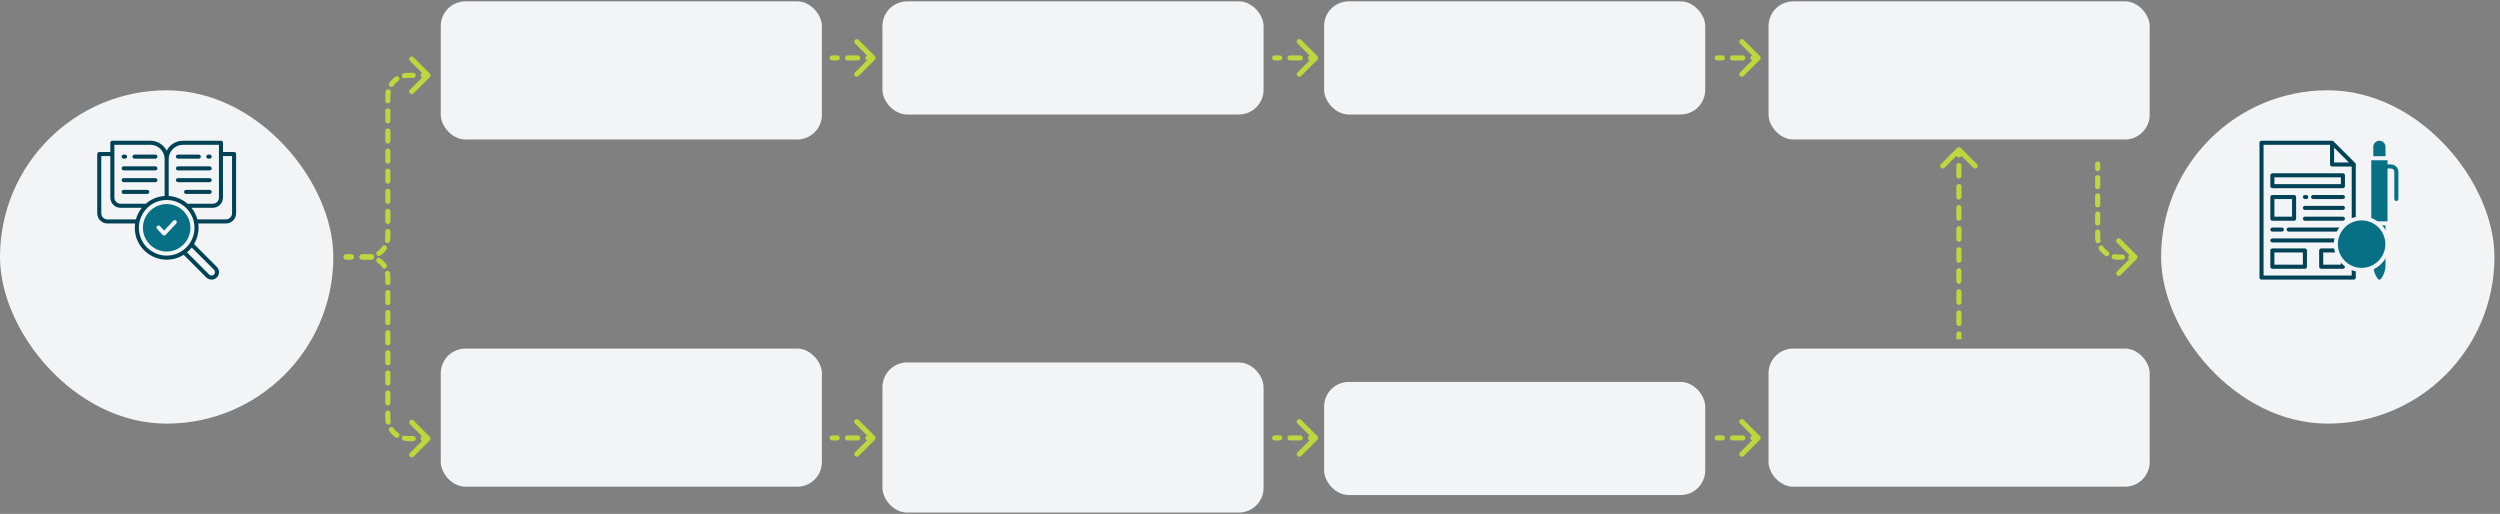 <svg width="900" height="185" viewBox="0 0 900 185" fill="none" xmlns="http://www.w3.org/2000/svg">
<rect x="0" y="0" width="900" height="185" fill="#808080" stroke="none"/>
<path d="M124.604 91.584C124.096 91.584 123.684 91.996 123.684 92.505C123.684 93.013 124.096 93.426 124.604 93.426V91.584ZM154.723 27.775C155.083 27.415 155.083 26.832 154.723 26.472L148.863 20.612C148.503 20.252 147.92 20.252 147.561 20.612C147.201 20.972 147.201 21.555 147.561 21.914L152.77 27.123L147.561 32.333C147.201 32.692 147.201 33.275 147.561 33.635C147.92 33.995 148.503 33.995 148.863 33.635L154.723 27.775ZM126.519 93.426C127.027 93.426 127.439 93.013 127.439 92.505C127.439 91.996 127.027 91.584 126.519 91.584V93.426ZM130.347 91.584C129.838 91.584 129.426 91.996 129.426 92.505C129.426 93.013 129.838 93.426 130.347 93.426V91.584ZM133.877 93.268C134.376 93.169 134.7 92.685 134.602 92.186C134.503 91.687 134.018 91.362 133.52 91.461L133.877 93.268ZM135.841 90.499C135.419 90.782 135.306 91.354 135.588 91.776C135.871 92.199 136.443 92.312 136.866 92.029L135.841 90.499ZM139.152 89.743C139.435 89.321 139.322 88.749 138.899 88.466C138.476 88.183 137.904 88.296 137.621 88.719L139.152 89.743ZM138.584 86.397C138.485 86.896 138.81 87.38 139.309 87.479C139.807 87.578 140.292 87.253 140.391 86.754L138.584 86.397ZM140.548 83.329C140.548 82.82 140.136 82.408 139.627 82.408C139.119 82.408 138.707 82.82 138.707 83.329H140.548ZM138.707 79.711C138.707 80.22 139.119 80.632 139.627 80.632C140.136 80.632 140.548 80.22 140.548 79.711H138.707ZM140.548 76.094C140.548 75.585 140.136 75.173 139.627 75.173C139.119 75.173 138.707 75.585 138.707 76.094H140.548ZM138.707 72.476C138.707 72.985 139.119 73.397 139.627 73.397C140.136 73.397 140.548 72.985 140.548 72.476H138.707ZM140.548 68.858C140.548 68.35 140.136 67.938 139.627 67.938C139.119 67.938 138.707 68.35 138.707 68.858H140.548ZM138.707 65.241C138.707 65.749 139.119 66.162 139.627 66.162C140.136 66.162 140.548 65.749 140.548 65.241H138.707ZM140.548 61.623C140.548 61.114 140.136 60.702 139.627 60.702C139.119 60.702 138.707 61.114 138.707 61.623H140.548ZM138.707 58.005C138.707 58.514 139.119 58.926 139.627 58.926C140.136 58.926 140.548 58.514 140.548 58.005H138.707ZM140.548 54.388C140.548 53.879 140.136 53.467 139.627 53.467C139.119 53.467 138.707 53.879 138.707 54.388H140.548ZM138.707 50.77C138.707 51.279 139.119 51.691 139.627 51.691C140.136 51.691 140.548 51.279 140.548 50.77H138.707ZM140.548 47.152C140.548 46.644 140.136 46.231 139.627 46.231C139.119 46.231 138.707 46.644 138.707 47.152H140.548ZM138.707 43.535C138.707 44.043 139.119 44.456 139.627 44.456C140.136 44.456 140.548 44.043 140.548 43.535H138.707ZM140.548 39.917C140.548 39.408 140.136 38.996 139.627 38.996C139.119 38.996 138.707 39.408 138.707 39.917H140.548ZM138.707 36.299C138.707 36.808 139.119 37.22 139.627 37.22C140.136 37.22 140.548 36.808 140.548 36.299H138.707ZM140.671 33.231C140.77 32.733 140.445 32.248 139.946 32.149C139.447 32.051 138.963 32.375 138.864 32.874L140.671 33.231ZM140.103 29.885C139.82 30.308 139.933 30.88 140.356 31.163C140.779 31.445 141.351 31.332 141.633 30.91L140.103 29.885ZM143.413 29.13C143.836 28.847 143.949 28.275 143.666 27.852C143.383 27.43 142.811 27.316 142.389 27.599L143.413 29.13ZM145.378 26.36C144.879 26.459 144.555 26.944 144.653 27.442C144.752 27.941 145.236 28.266 145.735 28.167L145.378 26.36ZM148.764 28.044C149.272 28.044 149.685 27.632 149.685 27.123C149.685 26.615 149.272 26.203 148.764 26.203V28.044ZM152.303 26.203C151.794 26.203 151.382 26.615 151.382 27.123C151.382 27.632 151.794 28.044 152.303 28.044V26.203ZM124.604 93.426H126.519V91.584H124.604V93.426ZM130.347 93.426H132.261V91.584H130.347V93.426ZM132.261 93.426C132.813 93.426 133.353 93.371 133.877 93.268L133.52 91.461C133.113 91.542 132.692 91.584 132.261 91.584V93.426ZM136.866 92.029C137.769 91.424 138.547 90.647 139.152 89.743L137.621 88.719C137.151 89.422 136.545 90.028 135.841 90.499L136.866 92.029ZM140.391 86.754C140.494 86.231 140.548 85.69 140.548 85.138H138.707C138.707 85.57 138.664 85.99 138.584 86.397L140.391 86.754ZM140.548 85.138V83.329H138.707V85.138H140.548ZM140.548 79.711V76.094H138.707V79.711H140.548ZM140.548 72.476V68.858H138.707V72.476H140.548ZM140.548 65.241V61.623H138.707V65.241H140.548ZM140.548 58.005V54.388H138.707V58.005H140.548ZM140.548 50.77V47.152H138.707V50.77H140.548ZM140.548 43.535V39.917H138.707V43.535H140.548ZM140.548 36.299V34.49H138.707V36.299H140.548ZM140.548 34.49C140.548 34.059 140.591 33.638 140.671 33.231L138.864 32.874C138.761 33.398 138.707 33.938 138.707 34.49H140.548ZM141.633 30.91C142.104 30.206 142.71 29.601 143.413 29.13L142.389 27.599C141.485 28.204 140.708 28.982 140.103 29.885L141.633 30.91ZM145.735 28.167C146.142 28.087 146.563 28.044 146.994 28.044V26.203C146.442 26.203 145.901 26.257 145.378 26.36L145.735 28.167ZM146.994 28.044H148.764V26.203H146.994V28.044ZM152.303 28.044H154.072V26.203H152.303V28.044Z" fill="#BED73C"/>
<path d="M124.604 93.425C124.096 93.425 123.684 93.013 123.684 92.504C123.684 91.996 124.096 91.584 124.604 91.584V93.425ZM154.723 157.235C155.083 157.594 155.083 158.177 154.723 158.537L148.863 164.397C148.503 164.757 147.92 164.757 147.561 164.397C147.201 164.038 147.201 163.455 147.561 163.095L152.77 157.886L147.561 152.677C147.201 152.317 147.201 151.734 147.561 151.374C147.92 151.015 148.503 151.015 148.863 151.374L154.723 157.235ZM126.519 91.584C127.027 91.584 127.439 91.996 127.439 92.504C127.439 93.013 127.027 93.425 126.519 93.425V91.584ZM130.347 93.425C129.838 93.425 129.426 93.013 129.426 92.504C129.426 91.996 129.838 91.584 130.347 91.584V93.425ZM133.877 91.741C134.376 91.84 134.7 92.325 134.602 92.823C134.503 93.322 134.018 93.647 133.52 93.548L133.877 91.741ZM135.841 94.511C135.419 94.228 135.306 93.656 135.588 93.233C135.871 92.811 136.443 92.697 136.866 92.98L135.841 94.511ZM139.152 95.266C139.435 95.689 139.322 96.26 138.899 96.543C138.476 96.826 137.904 96.713 137.621 96.29L139.152 95.266ZM138.584 98.612C138.485 98.114 138.81 97.629 139.309 97.53C139.807 97.432 140.292 97.756 140.391 98.255L138.584 98.612ZM140.548 101.68C140.548 102.189 140.136 102.601 139.627 102.601C139.119 102.601 138.707 102.189 138.707 101.68H140.548ZM138.707 105.298C138.707 104.789 139.119 104.377 139.627 104.377C140.136 104.377 140.548 104.789 140.548 105.298H138.707ZM140.548 108.916C140.548 109.424 140.136 109.836 139.627 109.836C139.119 109.836 138.707 109.424 138.707 108.916H140.548ZM138.707 112.533C138.707 112.025 139.119 111.612 139.627 111.612C140.136 111.612 140.548 112.025 140.548 112.533H138.707ZM140.548 116.151C140.548 116.66 140.136 117.072 139.627 117.072C139.119 117.072 138.707 116.66 138.707 116.151H140.548ZM138.707 119.769C138.707 119.26 139.119 118.848 139.627 118.848C140.136 118.848 140.548 119.26 140.548 119.769H138.707ZM140.548 123.386C140.548 123.895 140.136 124.307 139.627 124.307C139.119 124.307 138.707 123.895 138.707 123.386H140.548ZM138.707 127.004C138.707 126.495 139.119 126.083 139.627 126.083C140.136 126.083 140.548 126.495 140.548 127.004H138.707ZM140.548 130.622C140.548 131.13 140.136 131.543 139.627 131.543C139.119 131.543 138.707 131.13 138.707 130.622H140.548ZM138.707 134.239C138.707 133.731 139.119 133.318 139.627 133.318C140.136 133.318 140.548 133.731 140.548 134.239H138.707ZM140.548 137.857C140.548 138.366 140.136 138.778 139.627 138.778C139.119 138.778 138.707 138.366 138.707 137.857H140.548ZM138.707 141.475C138.707 140.966 139.119 140.554 139.627 140.554C140.136 140.554 140.548 140.966 140.548 141.475H138.707ZM140.548 145.092C140.548 145.601 140.136 146.013 139.627 146.013C139.119 146.013 138.707 145.601 138.707 145.092H140.548ZM138.707 148.71C138.707 148.201 139.119 147.789 139.627 147.789C140.136 147.789 140.548 148.201 140.548 148.71H138.707ZM140.671 151.778C140.77 152.277 140.445 152.761 139.946 152.86C139.447 152.959 138.963 152.634 138.864 152.135L140.671 151.778ZM140.103 155.124C139.82 154.702 139.933 154.13 140.356 153.847C140.779 153.564 141.351 153.677 141.633 154.1L140.103 155.124ZM143.413 155.88C143.836 156.163 143.949 156.735 143.666 157.157C143.383 157.58 142.811 157.693 142.389 157.41L143.413 155.88ZM145.378 158.649C144.879 158.55 144.555 158.066 144.653 157.567C144.752 157.068 145.236 156.743 145.735 156.842L145.378 158.649ZM148.764 156.965C149.272 156.965 149.685 157.377 149.685 157.886C149.685 158.394 149.272 158.807 148.764 158.807V156.965ZM152.303 158.807C151.794 158.807 151.382 158.394 151.382 157.886C151.382 157.377 151.794 156.965 152.303 156.965V158.807ZM124.604 91.584H126.519V93.425H124.604V91.584ZM130.347 91.584H132.261V93.425H130.347V91.584ZM132.261 91.584C132.813 91.584 133.353 91.638 133.877 91.741L133.52 93.548C133.113 93.468 132.692 93.425 132.261 93.425V91.584ZM136.866 92.98C137.769 93.585 138.547 94.363 139.152 95.266L137.621 96.29C137.151 95.587 136.545 94.981 135.841 94.511L136.866 92.98ZM140.391 98.255C140.494 98.778 140.548 99.319 140.548 99.871H138.707C138.707 99.44 138.664 99.019 138.584 98.612L140.391 98.255ZM140.548 99.871V101.68H138.707V99.871H140.548ZM140.548 105.298V108.916H138.707V105.298H140.548ZM140.548 112.533V116.151H138.707V112.533H140.548ZM140.548 119.769V123.386H138.707V119.769H140.548ZM140.548 127.004V130.622H138.707V127.004H140.548ZM140.548 134.239V137.857H138.707V134.239H140.548ZM140.548 141.475V145.092H138.707V141.475H140.548ZM140.548 148.71V150.519H138.707V148.71H140.548ZM140.548 150.519C140.548 150.951 140.591 151.371 140.671 151.778L138.864 152.135C138.761 151.612 138.707 151.071 138.707 150.519H140.548ZM141.633 154.1C142.104 154.803 142.71 155.409 143.413 155.88L142.389 157.41C141.485 156.805 140.708 156.028 140.103 155.124L141.633 154.1ZM145.735 156.842C146.142 156.923 146.563 156.965 146.994 156.965V158.807C146.442 158.807 145.901 158.752 145.378 158.649L145.735 156.842ZM146.994 156.965H148.764V158.807H146.994V156.965ZM152.303 156.965H154.072V158.807H152.303V156.965Z" fill="#BED73C"/>
<rect y="32.505" width="120" height="120" rx="60" fill="#F3F4F6"/>
<g clip-path="url(#clip0_6289_198465)">
<path d="M64.062 61.347H75.478C75.879 61.347 76.211 61.015 76.211 60.614C76.211 60.214 75.879 59.882 75.478 59.882H64.062C63.662 59.882 63.33 60.214 63.33 60.614C63.33 61.015 63.662 61.347 64.062 61.347Z" fill="#004357"/>
<path d="M64.062 65.585H75.478C75.879 65.585 76.211 65.253 76.211 64.853C76.211 64.452 75.879 64.12 75.478 64.12H64.062C63.662 64.12 63.33 64.452 63.33 64.853C63.33 65.253 63.662 65.585 64.062 65.585Z" fill="#004357"/>
<path d="M75.478 68.349H66.992C66.592 68.349 66.26 68.681 66.26 69.081C66.26 69.482 66.592 69.814 66.992 69.814H75.478C75.879 69.814 76.211 69.482 76.211 69.081C76.211 68.681 75.889 68.349 75.478 68.349Z" fill="#004357"/>
<path d="M64.062 57.118H71.572C71.973 57.118 72.305 56.786 72.305 56.386C72.305 55.986 71.973 55.654 71.572 55.654H64.062C63.662 55.654 63.33 55.986 63.33 56.386C63.33 56.786 63.662 57.118 64.062 57.118Z" fill="#004357"/>
<path d="M74.99 57.118H75.478C75.879 57.118 76.211 56.786 76.211 56.386C76.211 55.986 75.879 55.654 75.478 55.654H74.99C74.59 55.654 74.258 55.986 74.258 56.386C74.258 56.786 74.59 57.118 74.99 57.118Z" fill="#004357"/>
<path d="M44.522 61.347H55.938C56.338 61.347 56.67 61.015 56.67 60.614C56.67 60.214 56.338 59.882 55.938 59.882H44.522C44.121 59.882 43.789 60.214 43.789 60.614C43.789 61.015 44.111 61.347 44.522 61.347Z" fill="#004357"/>
<path d="M44.522 65.585H55.938C56.338 65.585 56.67 65.253 56.67 64.853C56.67 64.452 56.338 64.12 55.938 64.12H44.522C44.121 64.12 43.789 64.452 43.789 64.853C43.789 65.253 44.111 65.585 44.522 65.585Z" fill="#004357"/>
<path d="M44.522 69.814H53.008C53.408 69.814 53.74 69.482 53.74 69.081C53.74 68.681 53.408 68.349 53.008 68.349H44.522C44.121 68.349 43.789 68.681 43.789 69.081C43.789 69.482 44.111 69.814 44.522 69.814Z" fill="#004357"/>
<path d="M48.428 57.118H55.938C56.338 57.118 56.67 56.786 56.67 56.386C56.67 55.986 56.338 55.654 55.938 55.654H48.428C48.027 55.654 47.695 55.986 47.695 56.386C47.695 56.786 48.018 57.118 48.428 57.118Z" fill="#004357"/>
<path d="M44.522 57.118H45.01C45.41 57.118 45.742 56.786 45.742 56.386C45.742 55.986 45.41 55.654 45.01 55.654H44.522C44.121 55.654 43.789 55.986 43.789 56.386C43.789 56.786 44.111 57.118 44.522 57.118Z" fill="#004357"/>
<path d="M84.268 54.716H80.283V51.395C80.283 50.995 79.951 50.663 79.551 50.663H65.859C63.31 50.663 61.094 52.118 60 54.237C58.906 52.118 56.69 50.663 54.141 50.663H40.449C40.049 50.663 39.717 50.995 39.717 51.395V54.716H35.732C35.332 54.716 35 55.048 35 55.448V76.786C35 78.808 36.641 80.448 38.662 80.448H48.633C48.565 80.956 48.525 81.483 48.525 82.011C48.525 88.339 53.672 93.485 60 93.485C62.246 93.485 64.346 92.841 66.113 91.718L74.277 99.882C74.805 100.409 75.488 100.663 76.172 100.663C76.856 100.663 77.549 100.399 78.066 99.882C79.111 98.837 79.111 97.128 78.066 96.083L69.863 87.87C70.889 86.151 71.475 84.149 71.475 82.011C71.475 81.483 71.436 80.956 71.367 80.448H81.338C83.359 80.448 85 78.808 85 76.786V55.448C85 55.048 84.668 54.716 84.268 54.716ZM65.859 52.128H78.818V71.142C78.818 72.353 77.832 73.339 76.621 73.339H68.545C68.213 73.339 67.881 73.349 67.549 73.378C65.703 71.757 63.33 70.722 60.732 70.556V57.255C60.732 54.433 63.037 52.128 65.859 52.128ZM41.182 52.128H54.141C56.963 52.128 59.268 54.433 59.268 57.255V70.556C56.67 70.722 54.297 71.757 52.451 73.378C52.119 73.349 51.787 73.339 51.455 73.339H43.379C42.168 73.339 41.182 72.353 41.182 71.142V52.128ZM38.662 78.983C37.451 78.983 36.465 77.997 36.465 76.786V56.181H39.717V71.142C39.717 73.163 41.357 74.804 43.379 74.804H51.074C50.088 76.015 49.355 77.44 48.926 78.983H38.662ZM77.041 97.118C77.519 97.597 77.519 98.368 77.041 98.847C76.562 99.325 75.791 99.325 75.312 98.847L67.314 90.849C67.939 90.331 68.516 89.745 69.023 89.101L77.041 97.118ZM60 92.02C54.482 92.02 49.99 87.528 49.99 82.011C49.99 76.493 54.482 72.001 60 72.001C65.518 72.001 70.01 76.493 70.01 82.011C70.01 87.528 65.518 92.02 60 92.02ZM83.535 76.786C83.535 77.997 82.549 78.983 81.338 78.983H71.064C70.644 77.431 69.902 76.015 68.916 74.804H76.611C78.633 74.804 80.273 73.163 80.273 71.142V56.181H83.535V76.786Z" fill="#004357"/>
<path d="M60 73.466C55.293 73.466 51.455 77.304 51.455 82.011C51.455 86.718 55.293 90.556 60 90.556C64.707 90.556 68.545 86.718 68.545 82.011C68.545 77.304 64.707 73.466 60 73.466ZM63.467 80.458L59.629 84.56C59.492 84.706 59.297 84.794 59.092 84.794C58.887 84.794 58.691 84.706 58.555 84.56L56.533 82.402C56.26 82.109 56.27 81.64 56.572 81.367C56.865 81.093 57.334 81.103 57.607 81.406L59.092 82.997L62.393 79.472C62.666 79.179 63.135 79.159 63.428 79.433C63.721 79.706 63.74 80.165 63.467 80.458Z" fill="#087084"/>
</g>
<rect x="158.676" y="0.486" width="137.208" height="49.727" rx="8.889" fill="#F3F4F6"/>
<rect x="158.676" y="125.486" width="137.208" height="49.727" rx="8.889" fill="#F3F4F6"/>
<path d="M299.567 19.932C299.059 19.932 298.647 20.344 298.647 20.853C298.647 21.362 299.059 21.774 299.567 21.774V19.932ZM314.952 21.504C315.312 21.145 315.312 20.561 314.952 20.202L309.092 14.341C308.732 13.982 308.149 13.982 307.79 14.341C307.43 14.701 307.43 15.284 307.79 15.644L312.999 20.853L307.79 26.062C307.43 26.422 307.43 27.005 307.79 27.364C308.149 27.724 308.732 27.724 309.092 27.364L314.952 21.504ZM301.409 21.774C301.918 21.774 302.33 21.362 302.33 20.853C302.33 20.344 301.918 19.932 301.409 19.932V21.774ZM305.093 19.932C304.584 19.932 304.172 20.344 304.172 20.853C304.172 21.362 304.584 21.774 305.093 21.774V19.932ZM308.776 21.774C309.285 21.774 309.697 21.362 309.697 20.853C309.697 20.344 309.285 19.932 308.776 19.932V21.774ZM312.459 19.932C311.951 19.932 311.539 20.344 311.539 20.853C311.539 21.362 311.951 21.774 312.459 21.774V19.932ZM299.567 21.774H301.409V19.932H299.567V21.774ZM305.093 21.774H308.776V19.932H305.093V21.774ZM312.459 21.774H314.301V19.932H312.459V21.774Z" fill="#BED73C"/>
<path d="M458.877 19.932C458.368 19.932 457.956 20.344 457.956 20.853C457.956 21.362 458.368 21.774 458.877 21.774V19.932ZM474.262 21.504C474.622 21.145 474.622 20.561 474.262 20.202L468.402 14.341C468.042 13.982 467.459 13.982 467.099 14.341C466.74 14.701 466.74 15.284 467.099 15.644L472.308 20.853L467.099 26.062C466.74 26.422 466.74 27.005 467.099 27.364C467.459 27.724 468.042 27.724 468.402 27.364L474.262 21.504ZM460.719 21.774C461.227 21.774 461.64 21.362 461.64 20.853C461.64 20.344 461.227 19.932 460.719 19.932V21.774ZM464.402 19.932C463.894 19.932 463.481 20.344 463.481 20.853C463.481 21.362 463.894 21.774 464.402 21.774V19.932ZM468.086 21.774C468.594 21.774 469.006 21.362 469.006 20.853C469.006 20.344 468.594 19.932 468.086 19.932V21.774ZM471.769 19.932C471.26 19.932 470.848 20.344 470.848 20.853C470.848 21.362 471.26 21.774 471.769 21.774V19.932ZM458.877 21.774H460.719V19.932H458.877V21.774ZM464.402 21.774H468.086V19.932H464.402V21.774ZM471.769 21.774H473.611V19.932H471.769V21.774Z" fill="#BED73C"/>
<path d="M618.186 19.932C617.677 19.932 617.265 20.344 617.265 20.853C617.265 21.362 617.677 21.774 618.186 21.774V19.932ZM633.57 21.504C633.93 21.145 633.93 20.561 633.57 20.202L627.71 14.341C627.351 13.982 626.767 13.982 626.408 14.341C626.048 14.701 626.048 15.284 626.408 15.644L631.617 20.853L626.408 26.062C626.048 26.422 626.048 27.005 626.408 27.364C626.767 27.724 627.351 27.724 627.71 27.364L633.57 21.504ZM620.027 21.774C620.536 21.774 620.948 21.362 620.948 20.853C620.948 20.344 620.536 19.932 620.027 19.932V21.774ZM623.711 19.932C623.202 19.932 622.79 20.344 622.79 20.853C622.79 21.362 623.202 21.774 623.711 21.774V19.932ZM627.394 21.774C627.903 21.774 628.315 21.362 628.315 20.853C628.315 20.344 627.903 19.932 627.394 19.932V21.774ZM631.078 19.932C630.569 19.932 630.157 20.344 630.157 20.853C630.157 21.362 630.569 21.774 631.078 21.774V19.932ZM618.186 21.774H620.027V19.932H618.186V21.774ZM623.711 21.774H627.394V19.932H623.711V21.774ZM631.078 21.774H632.919V19.932H631.078V21.774Z" fill="#BED73C"/>
<rect x="317.676" y="0.486" width="137.208" height="40.734" rx="8.889" fill="#F3F4F6"/>
<rect x="476.676" y="0.486" width="137.208" height="40.734" rx="8.889" fill="#F3F4F6"/>
<path d="M299.567 156.736C299.059 156.736 298.647 157.148 298.647 157.657C298.647 158.165 299.059 158.578 299.567 158.578V156.736ZM314.952 158.308C315.312 157.948 315.312 157.365 314.952 157.006L309.092 151.145C308.732 150.786 308.149 150.786 307.79 151.145C307.43 151.505 307.43 152.088 307.79 152.448L312.999 157.657L307.79 162.866C307.43 163.226 307.43 163.809 307.79 164.168C308.149 164.528 308.732 164.528 309.092 164.168L314.952 158.308ZM301.409 158.578C301.918 158.578 302.33 158.165 302.33 157.657C302.33 157.148 301.918 156.736 301.409 156.736V158.578ZM305.093 156.736C304.584 156.736 304.172 157.148 304.172 157.657C304.172 158.165 304.584 158.578 305.093 158.578V156.736ZM308.776 158.578C309.285 158.578 309.697 158.165 309.697 157.657C309.697 157.148 309.285 156.736 308.776 156.736V158.578ZM312.459 156.736C311.951 156.736 311.539 157.148 311.539 157.657C311.539 158.165 311.951 158.578 312.459 158.578V156.736ZM299.567 158.578H301.409V156.736H299.567V158.578ZM305.093 158.578H308.776V156.736H305.093V158.578ZM312.459 158.578H314.301V156.736H312.459V158.578Z" fill="#BED73C"/>
<path d="M458.877 156.736C458.368 156.736 457.956 157.148 457.956 157.657C457.956 158.165 458.368 158.578 458.877 158.578V156.736ZM474.262 158.308C474.622 157.948 474.622 157.365 474.262 157.006L468.402 151.145C468.042 150.786 467.459 150.786 467.099 151.145C466.74 151.505 466.74 152.088 467.099 152.448L472.308 157.657L467.099 162.866C466.74 163.226 466.74 163.809 467.099 164.168C467.459 164.528 468.042 164.528 468.402 164.168L474.262 158.308ZM460.719 158.578C461.227 158.578 461.64 158.165 461.64 157.657C461.64 157.148 461.227 156.736 460.719 156.736V158.578ZM464.402 156.736C463.894 156.736 463.481 157.148 463.481 157.657C463.481 158.165 463.894 158.578 464.402 158.578V156.736ZM468.086 158.578C468.594 158.578 469.006 158.165 469.006 157.657C469.006 157.148 468.594 156.736 468.086 156.736V158.578ZM471.769 156.736C471.26 156.736 470.848 157.148 470.848 157.657C470.848 158.165 471.26 158.578 471.769 158.578V156.736ZM458.877 158.578H460.719V156.736H458.877V158.578ZM464.402 158.578H468.086V156.736H464.402V158.578ZM471.769 158.578H473.611V156.736H471.769V158.578Z" fill="#BED73C"/>
<path d="M618.186 156.736C617.677 156.736 617.265 157.148 617.265 157.657C617.265 158.165 617.677 158.578 618.186 158.578V156.736ZM633.57 158.308C633.93 157.948 633.93 157.365 633.57 157.006L627.71 151.145C627.351 150.786 626.767 150.786 626.408 151.145C626.048 151.505 626.048 152.088 626.408 152.448L631.617 157.657L626.408 162.866C626.048 163.226 626.048 163.809 626.408 164.168C626.767 164.528 627.351 164.528 627.71 164.168L633.57 158.308ZM620.027 158.578C620.536 158.578 620.948 158.165 620.948 157.657C620.948 157.148 620.536 156.736 620.027 156.736V158.578ZM623.711 156.736C623.202 156.736 622.79 157.148 622.79 157.657C622.79 158.165 623.202 158.578 623.711 158.578V156.736ZM627.394 158.578C627.903 158.578 628.315 158.165 628.315 157.657C628.315 157.148 627.903 156.736 627.394 156.736V158.578ZM631.078 156.736C630.569 156.736 630.157 157.148 630.157 157.657C630.157 158.165 630.569 158.578 631.078 158.578V156.736ZM618.186 158.578H620.027V156.736H618.186V158.578ZM623.711 158.578H627.394V156.736H623.711V158.578ZM631.078 158.578H632.919V156.736H631.078V158.578Z" fill="#BED73C"/>
<rect x="317.676" y="130.486" width="137.208" height="54.038" rx="8.889" fill="#F3F4F6"/>
<rect x="476.676" y="137.486" width="137.208" height="40.734" rx="8.889" fill="#F3F4F6"/>
<path d="M705.859 53.245C705.5 52.885 704.916 52.885 704.557 53.245L698.697 59.105C698.337 59.465 698.337 60.048 698.697 60.407C699.056 60.767 699.639 60.767 699.999 60.407L705.208 55.198L710.417 60.407C710.777 60.767 711.36 60.767 711.719 60.407C712.079 60.048 712.079 59.465 711.719 59.105L705.859 53.245ZM704.287 55.791C704.287 56.3 704.699 56.712 705.208 56.712C705.717 56.712 706.129 56.3 706.129 55.791L704.287 55.791ZM706.129 59.581C706.129 59.072 705.717 58.66 705.208 58.66C704.699 58.66 704.287 59.072 704.287 59.581L706.129 59.581ZM704.287 63.371C704.287 63.879 704.699 64.291 705.208 64.291C705.717 64.291 706.129 63.879 706.129 63.371L704.287 63.371ZM706.129 67.16C706.129 66.652 705.717 66.24 705.208 66.24C704.699 66.24 704.287 66.652 704.287 67.16L706.129 67.16ZM704.287 70.95C704.287 71.459 704.699 71.871 705.208 71.871C705.717 71.871 706.129 71.459 706.129 70.95L704.287 70.95ZM706.129 74.74C706.129 74.232 705.717 73.819 705.208 73.819C704.699 73.819 704.287 74.232 704.287 74.74L706.129 74.74ZM704.287 78.53C704.287 79.039 704.699 79.451 705.208 79.451C705.717 79.451 706.129 79.039 706.129 78.53L704.287 78.53ZM706.129 82.32C706.129 81.811 705.717 81.399 705.208 81.399C704.699 81.399 704.287 81.811 704.287 82.32L706.129 82.32ZM704.287 86.11C704.287 86.618 704.699 87.031 705.208 87.031C705.717 87.031 706.129 86.618 706.129 86.11L704.287 86.11ZM706.129 89.9C706.129 89.391 705.717 88.979 705.208 88.979C704.699 88.979 704.287 89.391 704.287 89.9L706.129 89.9ZM704.287 93.689C704.287 94.198 704.699 94.61 705.208 94.61C705.717 94.61 706.129 94.198 706.129 93.689L704.287 93.689ZM706.129 97.479C706.129 96.971 705.717 96.558 705.208 96.558C704.699 96.558 704.287 96.971 704.287 97.479L706.129 97.479ZM704.287 101.269C704.287 101.778 704.699 102.19 705.208 102.19C705.717 102.19 706.129 101.778 706.129 101.269L704.287 101.269ZM706.129 105.059C706.129 104.551 705.717 104.138 705.208 104.138C704.699 104.138 704.287 104.551 704.287 105.059L706.129 105.059ZM704.287 108.849C704.287 109.358 704.699 109.77 705.208 109.77C705.717 109.77 706.129 109.358 706.129 108.849L704.287 108.849ZM706.129 112.639C706.129 112.13 705.717 111.718 705.208 111.718C704.699 111.718 704.287 112.13 704.287 112.639L706.129 112.639ZM704.287 116.429C704.287 116.937 704.699 117.35 705.208 117.35C705.717 117.35 706.129 116.937 706.129 116.429L704.287 116.429ZM706.129 120.219C706.129 119.71 705.717 119.298 705.208 119.298C704.699 119.298 704.287 119.71 704.287 120.219L706.129 120.219ZM704.287 53.896L704.287 55.791L706.129 55.791L706.129 53.896L704.287 53.896ZM704.287 59.581L704.287 63.371L706.129 63.371L706.129 59.581L704.287 59.581ZM704.287 67.16L704.287 70.95L706.129 70.95L706.129 67.16L704.287 67.16ZM704.287 74.74L704.287 78.53L706.129 78.53L706.129 74.74L704.287 74.74ZM704.287 82.32L704.287 86.11L706.129 86.11L706.129 82.32L704.287 82.32ZM704.287 89.9L704.287 93.689L706.129 93.689L706.129 89.9L704.287 89.9ZM704.287 97.479L704.287 101.269L706.129 101.269L706.129 97.479L704.287 97.479ZM704.287 105.059L704.287 108.849L706.129 108.849L706.129 105.059L704.287 105.059ZM704.287 112.639L704.287 116.429L706.129 116.429L706.129 112.639L704.287 112.639ZM704.287 120.219L704.287 122.113L706.129 122.113L706.129 120.219L704.287 120.219Z" fill="#BED73C"/>
<rect x="636.676" y="0.486" width="137.208" height="49.727" rx="8.889" fill="#F3F4F6"/>
<rect x="636.676" y="125.486" width="137.208" height="49.727" rx="8.889" fill="#F3F4F6"/>
<path d="M754.243 59.051C754.243 58.543 754.655 58.131 755.164 58.131C755.673 58.131 756.085 58.543 756.085 59.051L754.243 59.051ZM769.253 91.908C769.612 92.268 769.612 92.851 769.253 93.211L763.392 99.071C763.033 99.431 762.45 99.431 762.09 99.071C761.73 98.711 761.73 98.128 762.09 97.769L767.299 92.56L762.09 87.35C761.73 86.991 761.73 86.408 762.09 86.048C762.45 85.689 763.033 85.689 763.392 86.048L769.253 91.908ZM756.085 60.685C756.085 61.194 755.673 61.606 755.164 61.606C754.655 61.606 754.243 61.194 754.243 60.685L756.085 60.685ZM754.243 63.953C754.243 63.444 754.655 63.032 755.164 63.032C755.673 63.032 756.085 63.444 756.085 63.953L754.243 63.953ZM756.085 67.221C756.085 67.729 755.673 68.141 755.164 68.141C754.655 68.141 754.243 67.729 754.243 67.221L756.085 67.221ZM754.243 70.488C754.243 69.98 754.655 69.567 755.164 69.567C755.673 69.567 756.085 69.98 756.085 70.488L754.243 70.488ZM756.085 73.756C756.085 74.264 755.673 74.677 755.164 74.677C754.655 74.677 754.243 74.264 754.243 73.756L756.085 73.756ZM754.243 77.024C754.243 76.515 754.655 76.103 755.164 76.103C755.673 76.103 756.085 76.515 756.085 77.024L754.243 77.024ZM756.085 80.291C756.085 80.8 755.673 81.212 755.164 81.212C754.655 81.212 754.243 80.8 754.243 80.291L756.085 80.291ZM754.243 83.559C754.243 83.05 754.655 82.638 755.164 82.638C755.673 82.638 756.085 83.05 756.085 83.559L754.243 83.559ZM756.208 86.452C756.306 86.951 755.982 87.435 755.483 87.534C754.984 87.632 754.5 87.308 754.401 86.809L756.208 86.452ZM755.64 89.798C755.357 89.376 755.47 88.804 755.893 88.521C756.315 88.238 756.887 88.351 757.17 88.773L755.64 89.798ZM758.95 90.553C759.373 90.837 759.486 91.408 759.203 91.831C758.92 92.254 758.348 92.367 757.926 92.084L758.95 90.553ZM760.915 93.323C760.416 93.224 760.091 92.74 760.19 92.241C760.289 91.742 760.773 91.417 761.272 91.516L760.915 93.323ZM764.049 91.639C764.557 91.639 764.969 92.051 764.969 92.56C764.969 93.068 764.557 93.48 764.049 93.48L764.049 91.639ZM767.084 93.48C766.575 93.48 766.163 93.068 766.163 92.56C766.163 92.051 766.575 91.639 767.084 91.639L767.084 93.48ZM756.085 59.051L756.085 60.685L754.243 60.685L754.243 59.051L756.085 59.051ZM756.085 63.953L756.085 67.221L754.243 67.221L754.243 63.953L756.085 63.953ZM756.085 70.488L756.085 73.756L754.243 73.756L754.243 70.488L756.085 70.488ZM756.085 77.024L756.085 80.291L754.243 80.291L754.243 77.024L756.085 77.024ZM756.085 83.559L756.085 85.193L754.243 85.193L754.243 83.559L756.085 83.559ZM756.085 85.193C756.085 85.624 756.127 86.045 756.208 86.452L754.401 86.809C754.297 86.286 754.243 85.745 754.243 85.193L756.085 85.193ZM757.17 88.773C757.641 89.477 758.247 90.083 758.95 90.553L757.926 92.084C757.022 91.479 756.245 90.701 755.64 89.798L757.17 88.773ZM761.272 91.516C761.678 91.596 762.099 91.639 762.531 91.639L762.531 93.48C761.979 93.48 761.438 93.426 760.915 93.323L761.272 91.516ZM762.531 91.639L764.049 91.639L764.049 93.48L762.531 93.48L762.531 91.639ZM767.084 91.639L768.601 91.639L768.601 93.48L767.084 93.48L767.084 91.639Z" fill="#BED73C"/>
<rect x="778" y="32.505" width="120" height="120" rx="60" fill="#F3F4F6"/>
<g clip-path="url(#clip1_6289_198465)">
<path d="M847.869 58.69L840.057 50.878C839.92 50.741 839.734 50.663 839.539 50.663H814.148C813.748 50.663 813.416 50.995 813.416 51.395V99.931C813.416 100.331 813.748 100.663 814.148 100.663H847.352C847.752 100.663 848.084 100.331 848.084 99.931V59.208C848.084 59.013 848.006 58.827 847.869 58.69ZM840.271 53.163L845.584 58.476H840.271V53.163ZM814.881 99.198V52.128H838.807V59.208C838.807 59.608 839.139 59.94 839.539 59.94H846.619V99.198H814.881Z" fill="#004357"/>
<path d="M843.445 62.382H818.055C817.654 62.382 817.322 62.714 817.322 63.114V67.021C817.322 67.421 817.654 67.753 818.055 67.753H843.445C843.846 67.753 844.178 67.421 844.178 67.021V63.114C844.178 62.714 843.846 62.382 843.445 62.382ZM842.713 66.288H818.787V63.847H842.713V66.288Z" fill="#004357"/>
<path d="M818.055 79.472H825.867C826.268 79.472 826.6 79.14 826.6 78.74V70.927C826.6 70.527 826.268 70.195 825.867 70.195H818.055C817.654 70.195 817.322 70.527 817.322 70.927V78.74C817.322 79.14 817.654 79.472 818.055 79.472ZM818.787 71.659H825.135V78.007H818.787V71.659Z" fill="#004357"/>
<path d="M843.445 70.195H832.703C832.303 70.195 831.971 70.527 831.971 70.927C831.971 71.327 832.303 71.659 832.703 71.659H843.445C843.846 71.659 844.178 71.327 844.178 70.927C844.178 70.527 843.846 70.195 843.445 70.195Z" fill="#004357"/>
<path d="M829.773 71.659H830.262C830.662 71.659 830.994 71.327 830.994 70.927C830.994 70.527 830.662 70.195 830.262 70.195H829.773C829.373 70.195 829.041 70.527 829.041 70.927C829.041 71.327 829.373 71.659 829.773 71.659Z" fill="#004357"/>
<path d="M843.445 74.101H829.773C829.373 74.101 829.041 74.433 829.041 74.833C829.041 75.234 829.373 75.566 829.773 75.566H843.445C843.846 75.566 844.178 75.234 844.178 74.833C844.178 74.433 843.846 74.101 843.445 74.101Z" fill="#004357"/>
<path d="M843.445 78.007H829.773C829.373 78.007 829.041 78.339 829.041 78.74C829.041 79.14 829.373 79.472 829.773 79.472H843.445C843.846 79.472 844.178 79.14 844.178 78.74C844.178 78.339 843.846 78.007 843.445 78.007Z" fill="#004357"/>
<path d="M843.445 81.913H823.914C823.514 81.913 823.182 82.245 823.182 82.646C823.182 83.046 823.514 83.378 823.914 83.378H843.445C843.846 83.378 844.178 83.046 844.178 82.646C844.178 82.245 843.846 81.913 843.445 81.913Z" fill="#004357"/>
<path d="M818.055 83.378H821.473C821.873 83.378 822.205 83.046 822.205 82.646C822.205 82.245 821.873 81.913 821.473 81.913H818.055C817.654 81.913 817.322 82.245 817.322 82.646C817.322 83.046 817.654 83.378 818.055 83.378Z" fill="#004357"/>
<path d="M843.445 85.82H818.055C817.654 85.82 817.322 86.152 817.322 86.552C817.322 86.952 817.654 87.284 818.055 87.284H843.445C843.846 87.284 844.178 86.952 844.178 86.552C844.178 86.152 843.846 85.82 843.445 85.82Z" fill="#004357"/>
<path d="M843.445 89.433H835.633C835.232 89.433 834.9 89.765 834.9 90.165V96.025C834.9 96.425 835.232 96.757 835.633 96.757H843.445C843.846 96.757 844.178 96.425 844.178 96.025V90.165C844.178 89.765 843.846 89.433 843.445 89.433ZM842.713 95.292H836.365V90.898H842.713V95.292Z" fill="#004357"/>
<path d="M829.773 89.433H818.055C817.654 89.433 817.322 89.765 817.322 90.165V96.025C817.322 96.425 817.654 96.757 818.055 96.757H829.773C830.174 96.757 830.506 96.425 830.506 96.025V90.165C830.506 89.765 830.174 89.433 829.773 89.433ZM829.041 95.292H818.787V90.898H829.041V95.292Z" fill="#004357"/>
<path d="M860.73 59.189H859.51V57.695H853.65V79.668H859.51V60.654H860.73C861.404 60.654 861.951 61.201 861.951 61.874V71.64C861.951 72.04 862.283 72.373 862.684 72.373C863.084 72.373 863.416 72.04 863.416 71.64V61.874C863.416 60.4 862.215 59.189 860.73 59.189Z" fill="#087084"/>
<path d="M858.777 52.861C858.777 51.65 857.791 50.664 856.58 50.664C855.369 50.664 854.383 51.65 854.383 52.861V56.23H858.777V52.861Z" fill="#087084"/>
<path d="M854.383 95.537C854.383 97.265 854.959 98.984 855.994 100.371C856.131 100.556 856.346 100.664 856.58 100.664C856.814 100.664 857.029 100.556 857.166 100.371C858.201 98.984 858.777 97.265 858.777 95.537V81.132H854.383V95.537Z" fill="#087084"/>
<path d="M850.181 78.612C845.068 78.612 840.9 82.779 840.9 87.893C840.9 93.006 845.068 97.173 850.181 97.173C855.294 97.173 859.461 93.006 859.461 87.893C859.461 82.779 855.294 78.612 850.181 78.612Z" fill="#087084" stroke="#F3F4F6" stroke-width="1.471"/>
</g>
<defs>
<clipPath id="clip0_6289_198465">
<rect width="50" height="50" fill="white" transform="translate(35 50.663)"/>
</clipPath>
<clipPath id="clip1_6289_198465">
<rect width="50" height="50" fill="white" transform="translate(813.416 50.663)"/>
</clipPath>
</defs>
</svg>
